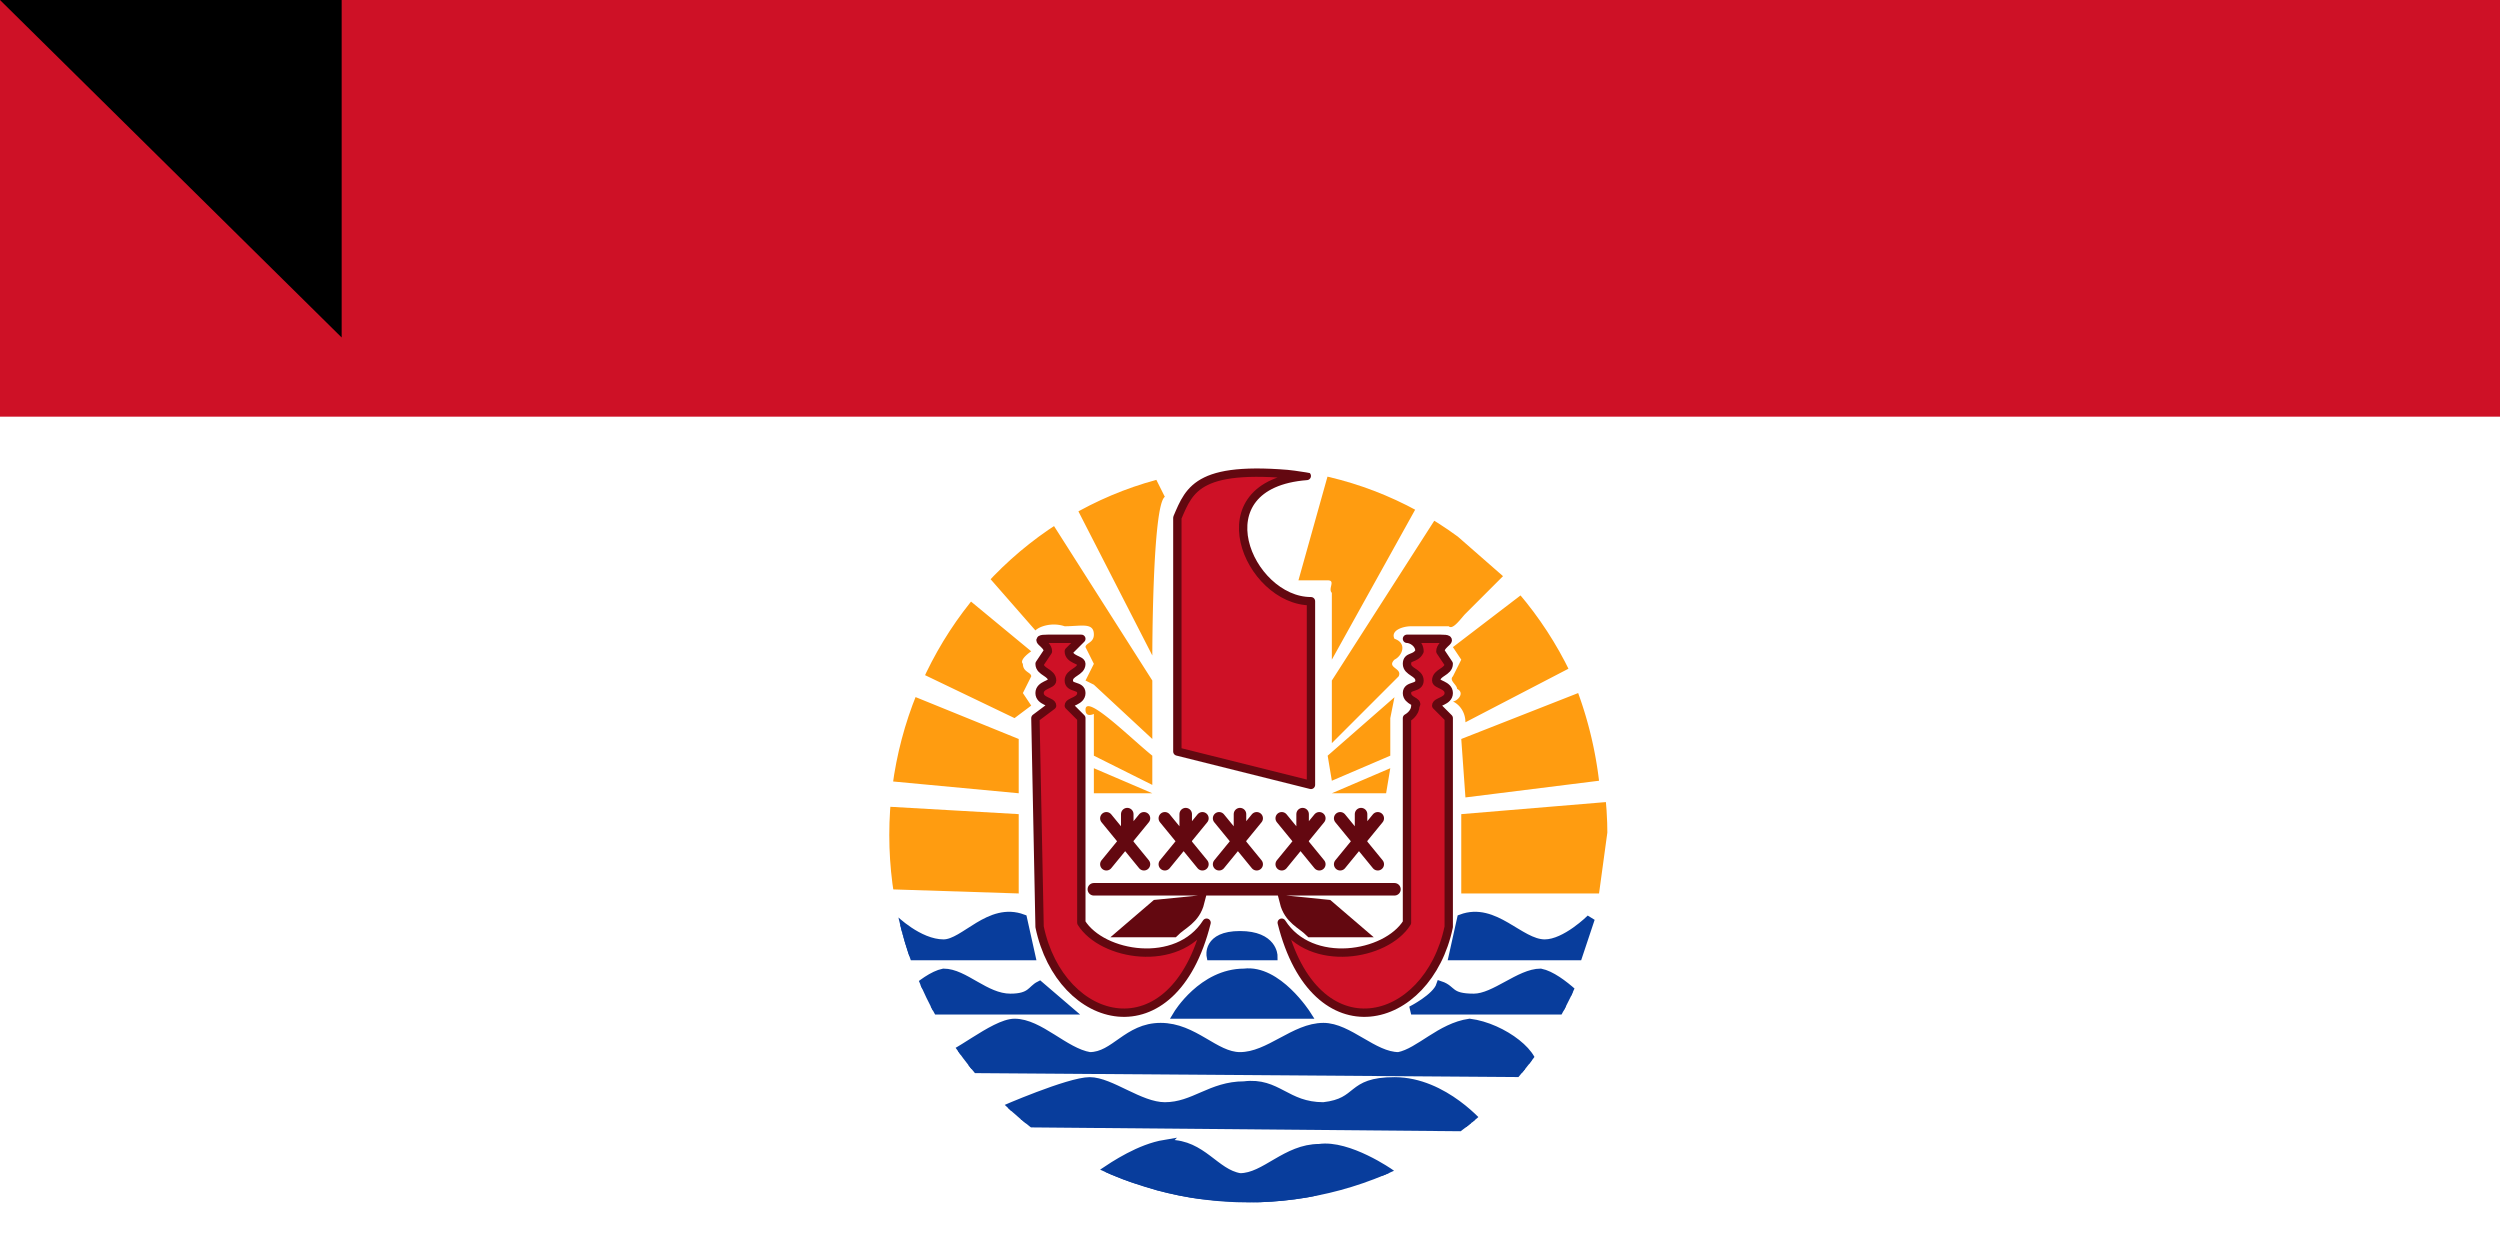 <svg xmlns="http://www.w3.org/2000/svg" xmlns:xlink="http://www.w3.org/1999/xlink" width="600" height="300"><clipPath id="a"><ellipse cx="300" cy="201" rx="86" ry="88"/></clipPath><path fill="#ce1126" d="M0 0h600v400H0z"/><path fill="#fff" d="M0 100h600v200H0z"/><g clip-path="url(#a)" transform="translate(-1 -1) scale(1.002)"><path fill="#ff9c10" d="M263 191v-6l14 6zm0-9v-10s-2 1-2-1c0-4 11 7 16 11v7zm-18 33v-19l-35-2 4 20zm0-24v-13l-32-13v23zm-1-18 4-3-2-3 2-4c0-1-2-1-2-3-1-1 2-3 2-3l-23-19-6 23zm107 42v-19l36-3-3 22zm33-27a94 94 0 0 0-5-21l-28 11 1 14zm-18-45-17 13 2 3-2 4c-1 1 1 2 1 3 2 1 0 3-1 3 2 1 3 3 3 5l25-13-11-18zm-33 48 1-6-14 6zm-14-9 16-14-1 5v9l-14 6zm-84-46 14 16c1-1 4-2 7-1 4 0 7-1 7 2 0 2-2 2-2 3l2 4-2 4 2 1 14 13v-14l-28-44zm22-17 20 39s0-36 3-38l-5-10zm62-4-7 25h7c2 0 0 2 1 3v16l20-36a98 98 0 0 0-21-8zm26 10-25 39v15l16-16c1-2-3-2-1-4 2-1 3-4 0-5-1-2 2-3 4-3h9c1 1 3-2 4-3l9-9-16-14z"/><path fill="#083d9c" stroke="#083d9c" stroke-width="2" d="M280 275c-6 1-12 5-15 7l16 5c10 2 19 2 28 2l5-1 20-6s-10-7-17-6c-8 0-13 7-19 7-6-1-9-8-17-8h-1zm76-4s-9-11-21-11c-11 0-8 5-17 6-9 0-11-6-19-5-8 0-12 5-19 5-6 0-13-6-18-6s-21 7-21 7l3 3zm-126-14 138 1c2-4-7-11-15-12-7 1-12 7-17 8-6 0-12-7-18-7-7 0-13 7-20 7-6 0-11-7-19-7s-11 7-17 7c-6-1-12-8-18-8-5 0-15 9-17 8-2 0 3 3 3 3zm53-13h31s-7-11-15-10c-10 0-16 10-16 10zm99-1h-43s6-3 7-6c3 1 2 3 8 3 5 0 11-6 16-6 5 1 12 9 12 9zm-167 0h42l-7-6c-2 1-2 3-7 3-6 0-11-6-16-6-5 1-12 9-12 9zm33-13-2-9c-8-3-14 6-19 6-6 0-12-6-12-6l3 9zm131 0h-30l2-9c8-3 14 6 20 6 5 0 11-6 11-6zm-88 0h15s0-5-8-5-7 5-7 5z"/><g stroke="#630810"><path fill="#ce1126" stroke-linejoin="round" stroke-width="2" d="m283 181 32 8v-44c-15 0-27-28-1-30-26-3-28 3-31 10v56zm7 41c-7 11-25 8-30 0v-49l-3-3c0-1 3-1 3-3s-3-1-3-3 3-2 3-4c0-1-3-1-3-3l3-3h-8c-4 0 0 1 0 3l-2 3c0 2 3 2 3 4 0 1-3 1-3 3s3 2 3 3l-4 3 1 50c5 24 32 31 40-1zm18 0c7 11 25 8 30 0v-49s2-1 2-3c1-1-2-1-2-3s3-1 3-3-3-2-3-4 2-1 3-3c0-2-2-3-3-3h8c4 0 0 1 0 3l2 3c0 2-3 2-3 4 0 1 3 1 3 3s-3 2-3 3l3 3v50c-5 24-32 31-40-1z"/><g fill="#630810" stroke-linecap="round" stroke-width="3"><path d="M282 224c2-2 5-3 6-7l-10 1-7 6zm33 0c-2-2-5-3-6-7l10 1 7 6zm-52-10h72"/><path id="b" stroke-width="3" d="m266 197 9 11m-9 0 9-11m-4-1v7"/><use xlink:href="#b" width="100%" height="100%" x="14"/><use xlink:href="#b" width="100%" height="100%" x="27"/><use xlink:href="#b" width="100%" height="100%" x="42"/><use xlink:href="#b" width="100%" height="100%" x="56"/></g></g></g><path id="path-b7281" d="m m0 82 m0 81 m0 65 m0 65 m0 65 m0 65 m0 65 m0 65 m0 65 m0 65 m0 65 m0 65 m0 65 m0 65 m0 65 m0 65 m0 65 m0 65 m0 65 m0 65 m0 82 m0 107 m0 98 m0 122 m0 68 m0 85 m0 83 m0 100 m0 87 m0 57 m0 109 m0 104 m0 80 m0 105 m0 88 m0 52 m0 65 m0 100 m0 54 m0 56 m0 48 m0 78 m0 53 m0 113 m0 121 m0 83 m0 70 m0 120 m0 115 m0 87 m0 71 m0 114 m0 88 m0 56 m0 55 m0 76 m0 83 m0 103 m0 79 m0 81 m0 76 m0 65 m0 52 m0 112 m0 81 m0 79 m0 110 m0 116 m0 81 m0 73 m0 114 m0 50 m0 49 m0 53 m0 67 m0 114 m0 43 m0 80 m0 52 m0 114 m0 75 m0 73 m0 105 m0 54 m0 117 m0 65 m0 61 m0 61"/>
</svg>